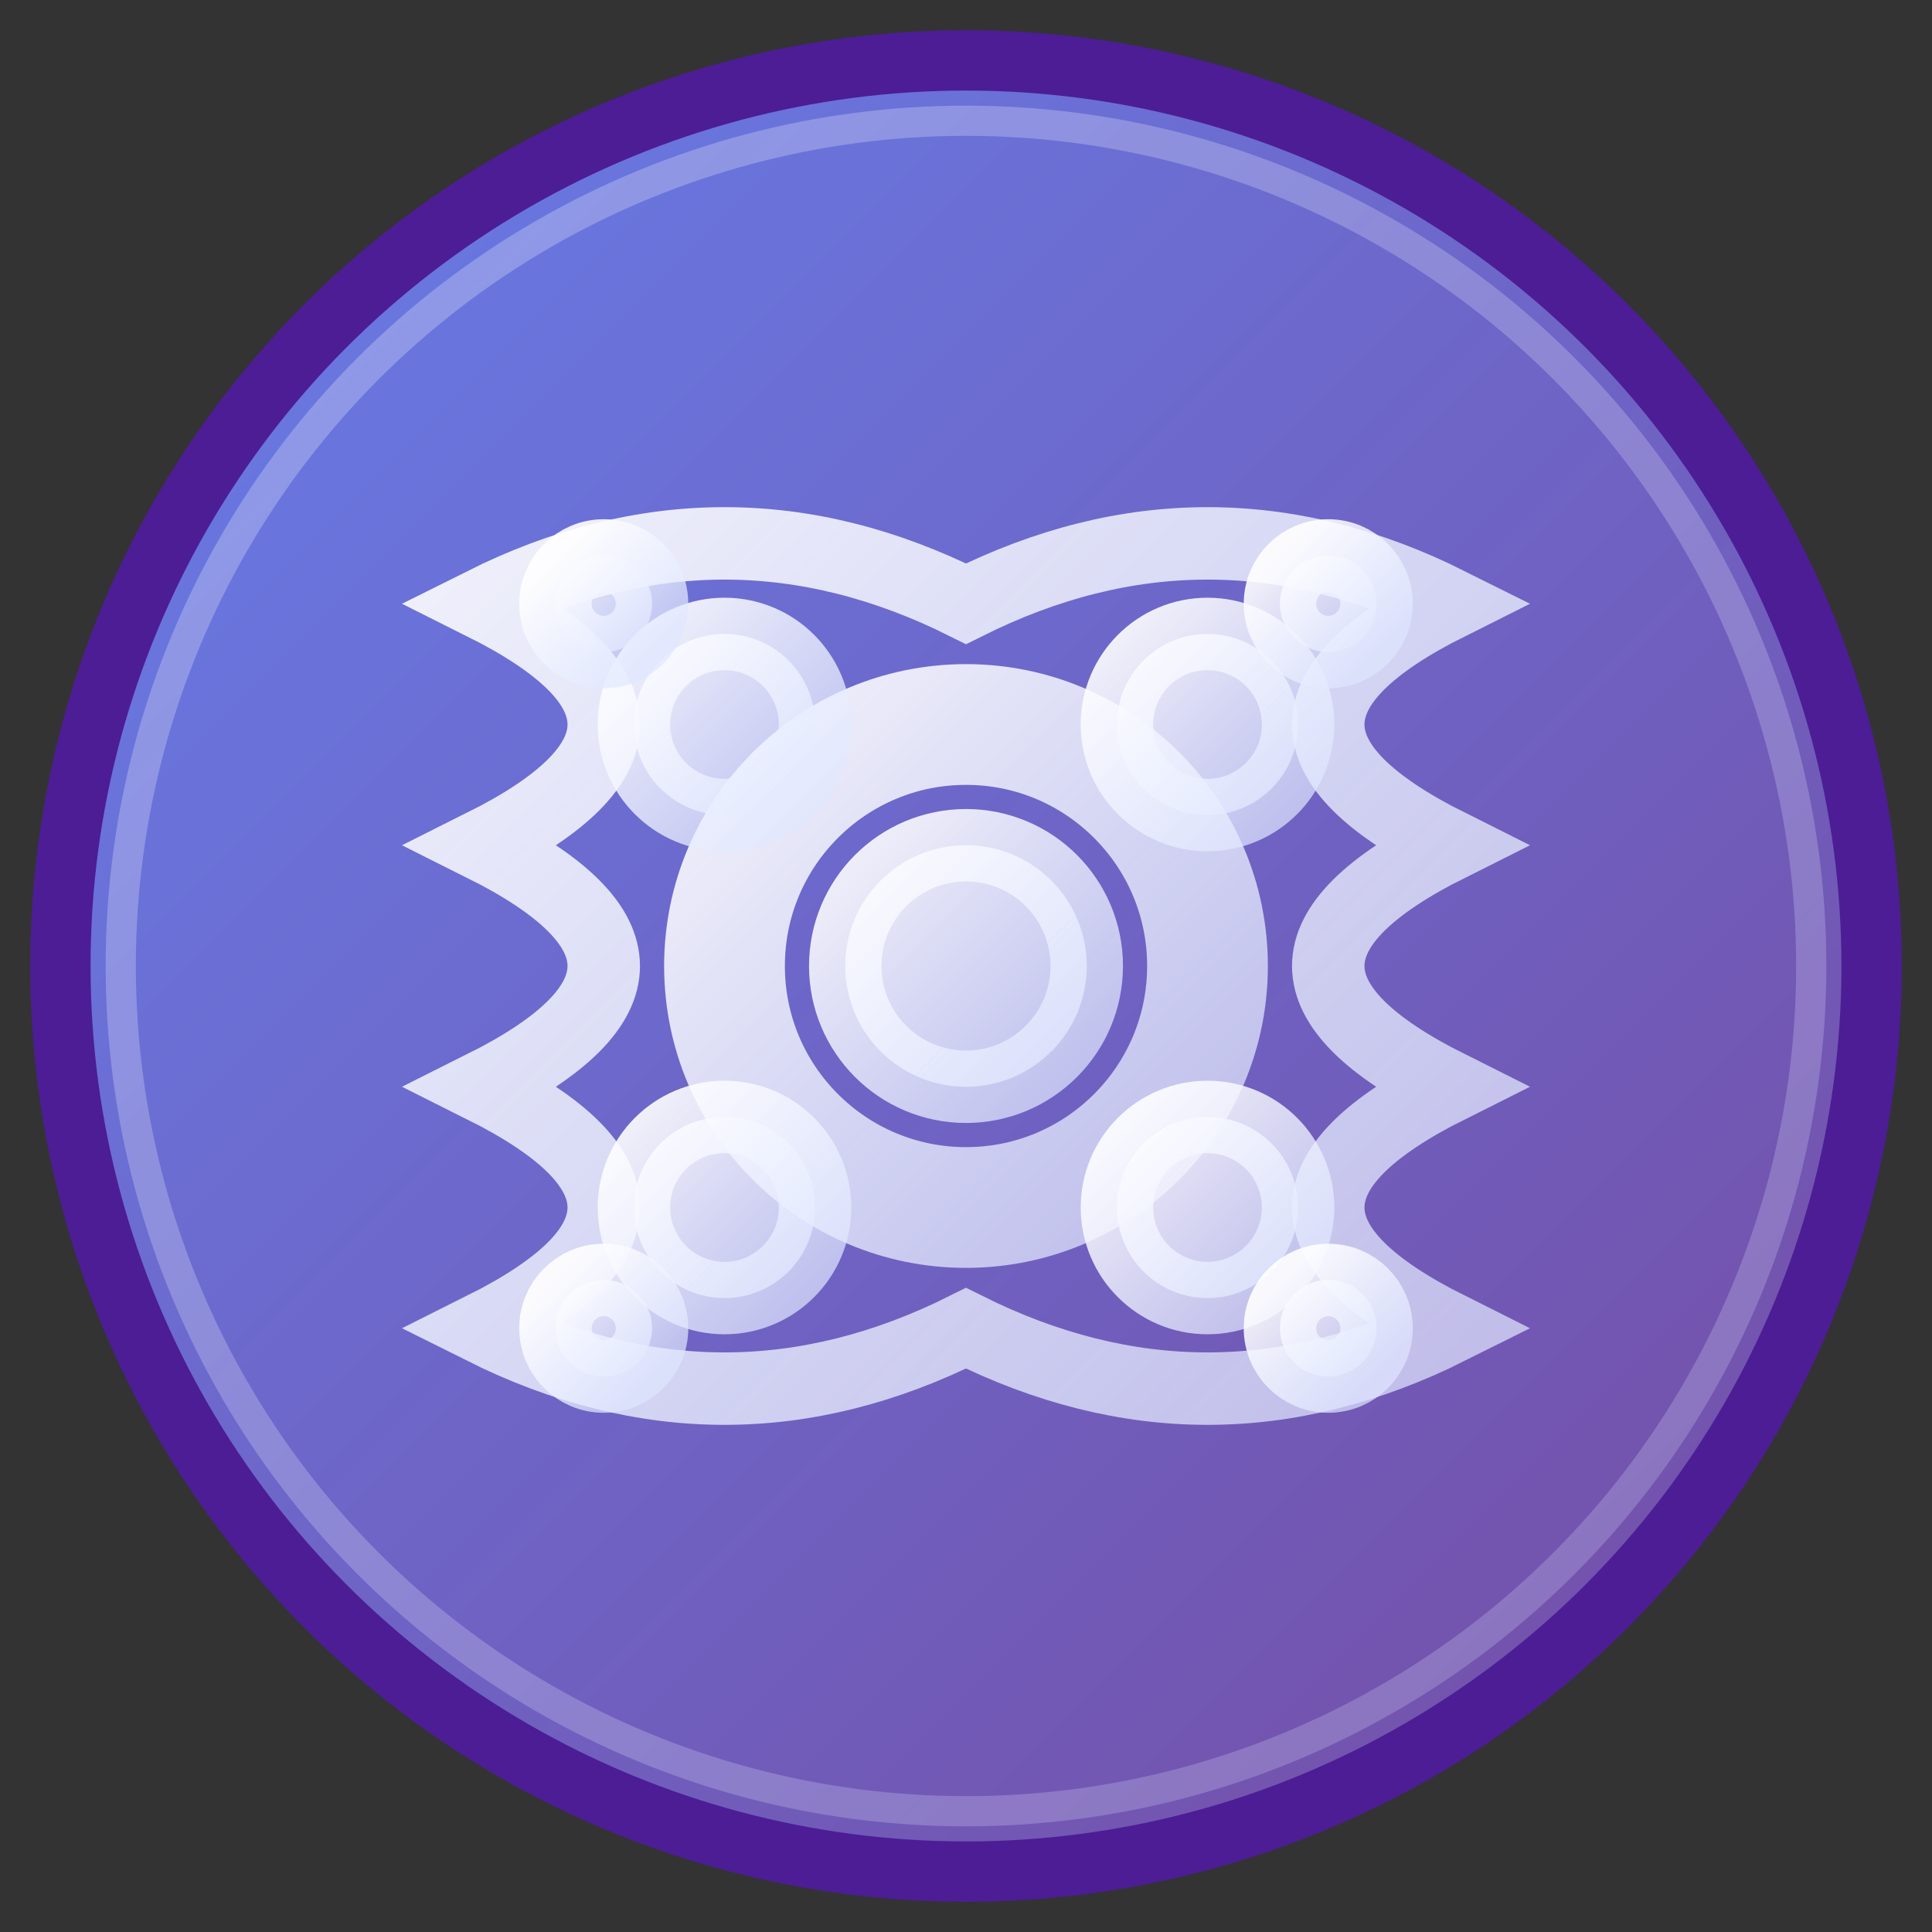 <?xml version="1.0" encoding="UTF-8"?>
<svg width="32" height="32" viewBox="0 0 32 32" xmlns="http://www.w3.org/2000/svg">
  <rect x="0" y="0" width="32" height="32" fill="#333333" stroke="none"/>
  <!-- Gradient background -->
  <defs>
    <linearGradient id="bgGradient" x1="0%" y1="0%" x2="100%" y2="100%">
      <stop offset="0%" style="stop-color:#667eea;stop-opacity:1" />
      <stop offset="100%" style="stop-color:#764ba2;stop-opacity:1" />
    </linearGradient>
    <linearGradient id="glowGradient" x1="0%" y1="0%" x2="100%" y2="100%">
      <stop offset="0%" style="stop-color:#ffffff;stop-opacity:0.9" />
      <stop offset="100%" style="stop-color:#e0e7ff;stop-opacity:0.7" />
    </linearGradient>
  </defs>
  
  <!-- Background circle with gradient -->
  <circle cx="16" cy="16" r="15" fill="url(#bgGradient)" stroke="#4c1d95" stroke-width="1"/>
  
  <!-- AI Brain/Circuit Pattern -->
  <g stroke="url(#glowGradient)" stroke-width="1.2" fill="none" stroke-linecap="round">
    <!-- Main circuit paths -->
    <path d="M8 10 Q12 8 16 10 Q20 8 24 10 Q20 12 24 14 Q20 16 24 18 Q20 20 24 22 Q20 24 16 22 Q12 24 8 22 Q12 20 8 18 Q12 16 8 14 Q12 12 8 10 Z"/>
    
    <!-- Central processing unit -->
    <circle cx="16" cy="16" r="4" stroke-width="2"/>
    <circle cx="16" cy="16" r="2" fill="url(#glowGradient)"/>
    
    <!-- Connection nodes -->
    <circle cx="12" cy="12" r="1.5" fill="url(#glowGradient)"/>
    <circle cx="20" cy="12" r="1.5" fill="url(#glowGradient)"/>
    <circle cx="12" cy="20" r="1.5" fill="url(#glowGradient)"/>
    <circle cx="20" cy="20" r="1.5" fill="url(#glowGradient)"/>
    
    <!-- Data flow lines -->
    <line x1="16" y1="12" x2="16" y2="20" stroke-width="1"/>
    <line x1="12" y1="16" x2="20" y2="16" stroke-width="1"/>
    
    <!-- Small connection dots -->
    <circle cx="10" cy="10" r="0.8" fill="url(#glowGradient)"/>
    <circle cx="22" cy="10" r="0.8" fill="url(#glowGradient)"/>
    <circle cx="10" cy="22" r="0.8" fill="url(#glowGradient)"/>
    <circle cx="22" cy="22" r="0.8" fill="url(#glowGradient)"/>
  </g>
  
  <!-- Glow effect -->
  <circle cx="16" cy="16" r="14" fill="none" stroke="url(#glowGradient)" stroke-width="0.5" opacity="0.3"/>
</svg> 